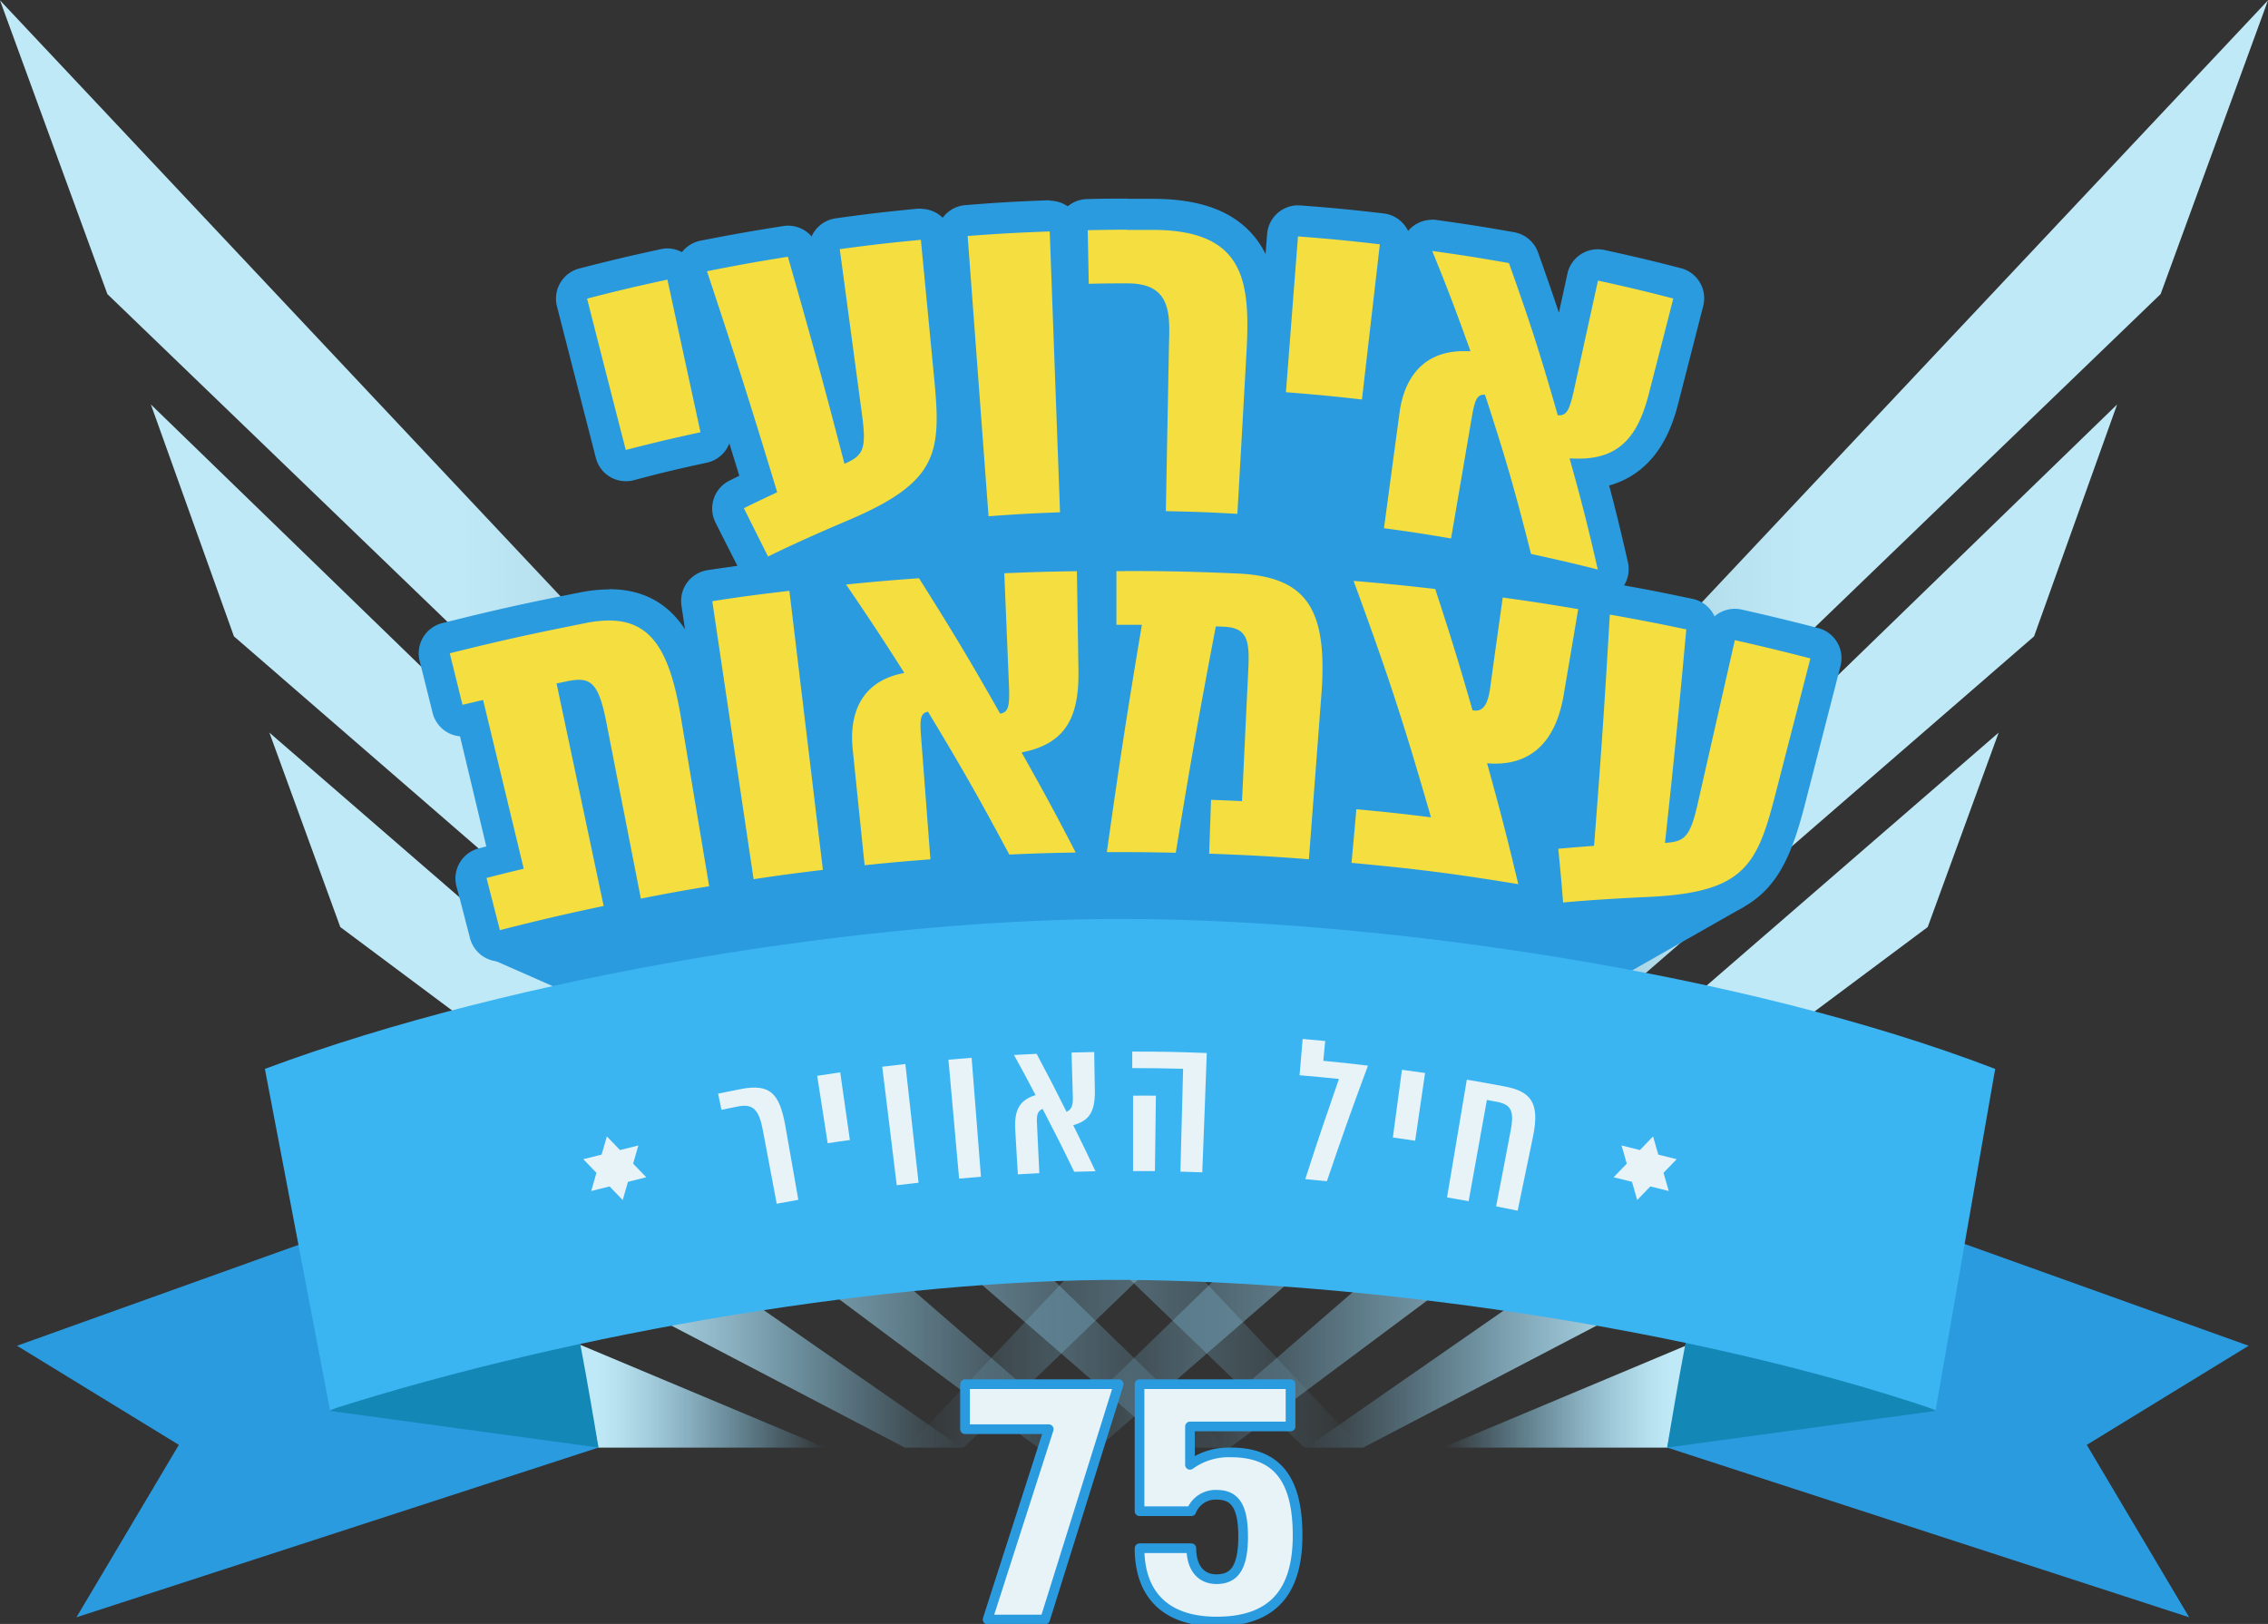 <svg id="Layer_1" data-name="Layer 1" xmlns="http://www.w3.org/2000/svg" xmlns:xlink="http://www.w3.org/1999/xlink" viewBox="0 0 468.95 335.76"><rect x="0" y="0" width="468.95" height="335.76" fill="#333333" stroke="none"/><defs><style>.cls-1{fill:url(#linear-gradient);}.cls-2{fill:url(#linear-gradient-2);}.cls-3{fill:url(#linear-gradient-3);}.cls-4{fill:url(#linear-gradient-4);}.cls-5{fill:url(#linear-gradient-5);}.cls-6{fill:url(#linear-gradient-6);}.cls-7{fill:url(#linear-gradient-7);}.cls-8{fill:url(#linear-gradient-8);}.cls-9{fill:url(#linear-gradient-9);}.cls-10{fill:url(#linear-gradient-10);}.cls-11{fill:#2b9be0;}.cls-12{fill:#1388b7;}.cls-13{fill:#3bb5f2;}.cls-14,.cls-16{fill:#e7f3f7;}.cls-15{fill:#f4de40;}.cls-16{stroke:#2b9be0;stroke-linecap:round;stroke-linejoin:round;stroke-width:2px;}</style><linearGradient id="linear-gradient" y1="149.69" x2="281.43" y2="149.69" gradientUnits="userSpaceOnUse"><stop offset="0.34" stop-color="#bfe9f7"/><stop offset="0.4" stop-color="#bde8f7" stop-opacity="0.96"/><stop offset="0.49" stop-color="#b6e6f8" stop-opacity="0.86"/><stop offset="0.61" stop-color="#abe2f9" stop-opacity="0.7"/><stop offset="0.75" stop-color="#9bddfa" stop-opacity="0.47"/><stop offset="0.91" stop-color="#88d6fb" stop-opacity="0.18"/><stop offset="1" stop-color="#7cd2fc" stop-opacity="0"/></linearGradient><linearGradient id="linear-gradient-2" x1="31.2" y1="191.47" x2="253.59" y2="191.47" xlink:href="#linear-gradient"/><linearGradient id="linear-gradient-3" x1="55.7" y1="225.39" x2="226.36" y2="225.39" xlink:href="#linear-gradient"/><linearGradient id="linear-gradient-4" x1="79.78" y1="257.95" x2="198.83" y2="257.95" xlink:href="#linear-gradient"/><linearGradient id="linear-gradient-5" x1="99.26" y1="284.33" x2="170.65" y2="284.33" xlink:href="#linear-gradient"/><linearGradient id="linear-gradient-6" x1="1735.84" y1="149.69" x2="2017.28" y2="149.69" gradientTransform="matrix(-1, 0, 0, 1, 2204.79, 0)" xlink:href="#linear-gradient"/><linearGradient id="linear-gradient-7" x1="1767.04" y1="191.47" x2="1989.43" y2="191.47" gradientTransform="matrix(-1, 0, 0, 1, 2204.79, 0)" xlink:href="#linear-gradient"/><linearGradient id="linear-gradient-8" x1="1791.54" y1="225.39" x2="1962.2" y2="225.39" gradientTransform="matrix(-1, 0, 0, 1, 2204.79, 0)" xlink:href="#linear-gradient"/><linearGradient id="linear-gradient-9" x1="1815.63" y1="257.95" x2="1934.67" y2="257.95" gradientTransform="matrix(-1, 0, 0, 1, 2204.79, 0)" xlink:href="#linear-gradient"/><linearGradient id="linear-gradient-10" x1="1835.1" y1="284.33" x2="1906.49" y2="284.33" gradientTransform="matrix(-1, 0, 0, 1, 2204.79, 0)" xlink:href="#linear-gradient"/></defs><polygon class="cls-1" points="281.43 299.3 0 0.07 22.2 60.8 269.7 299.3 281.43 299.3"/><polygon class="cls-2" points="31.2 83.63 253.59 299.3 241.86 299.3 48.37 131.57 31.2 83.63"/><polygon class="cls-3" points="55.7 151.47 226.36 299.3 214.63 299.3 70.36 191.67 55.7 151.47"/><polygon class="cls-4" points="79.78 216.59 91.72 249.47 187.1 299.3 198.83 299.3 79.78 216.59"/><polygon class="cls-5" points="99.26 269.36 170.65 299.3 110.35 299.3 99.26 269.36"/><polygon class="cls-6" points="187.52 299.3 468.95 0.07 446.75 60.8 199.25 299.3 187.52 299.3"/><polygon class="cls-7" points="437.75 83.63 215.36 299.3 227.09 299.3 420.58 131.57 437.75 83.63"/><polygon class="cls-8" points="413.26 151.47 242.59 299.3 254.32 299.3 398.59 191.67 413.26 151.47"/><polygon class="cls-9" points="389.17 216.59 377.24 249.47 281.85 299.3 270.12 299.3 389.17 216.59"/><polygon class="cls-10" points="369.7 269.36 298.3 299.3 358.6 299.3 369.7 269.36"/><polygon class="cls-11" points="99.44 197.35 236.88 257.84 360.64 187.46 374.32 155.32 336.79 125.31 294.56 58.65 226.5 64.26 174.34 64.37 160.36 90.55 169.85 140.24 109.9 132.21 99.44 197.35"/><polygon class="cls-11" points="123.74 299.29 15.81 334.38 36.98 298.73 3.52 278.24 112.1 239.32 123.74 299.29"/><polygon class="cls-11" points="344.72 299.29 452.65 334.38 431.48 298.73 464.94 278.24 356.36 239.32 344.72 299.29"/><path class="cls-12" d="M344.72,299.29l55.51-7.58s-48.41-23.63-49.44-23.4S344.72,299.29,344.72,299.29Z"/><path class="cls-12" d="M123.74,299.29l-55.51-7.58s48.41-23.63,49.44-23.4S123.74,299.29,123.74,299.29Z"/><path class="cls-13" d="M232.84,264.62c-48.18-.22-114,10.68-164.61,26.88L54.77,221c51.94-19.4,126-31.28,178.77-31s126.9,11,179,31L400.23,291.5C349.17,274.19,281.85,265,232.84,264.62Z"/><polygon class="cls-14" points="343.96 242.48 346.68 239.67 342.88 238.72 341.8 234.96 339.08 237.78 335.29 236.83 336.37 240.59 333.65 243.4 337.45 244.35 338.52 248.11 341.24 245.3 345.04 246.24 343.96 242.48"/><polygon class="cls-14" points="123.32 242.48 120.61 239.67 124.4 238.72 125.48 234.96 128.2 237.78 131.99 236.83 130.91 240.59 133.63 243.4 129.84 244.35 128.76 248.11 126.04 245.3 122.25 246.24 123.32 242.48"/><path class="cls-15" d="M103.37,195.59a3.23,3.23,0,0,1-3.11-2.41l-2.77-10.79a3.22,3.22,0,0,1,2.31-3.92l4.62-1.16-6.9-28.63-1.11.27a2.86,2.86,0,0,1-.77.1,3.24,3.24,0,0,1-1.66-.46,3.19,3.19,0,0,1-1.46-2l-2.68-10.76a3.22,3.22,0,0,1,2.34-3.9c11.32-2.82,16.88-4.06,28.34-6.31a28.2,28.2,0,0,1,5.39-.57c12.53,0,16.09,11,18.06,22.78l5.83,34.85a3.22,3.22,0,0,1-2.65,3.7c-5.65.95-8.41,1.44-14,2.54a3.26,3.26,0,0,1-.62.06,3.19,3.19,0,0,1-1.79-.54,3.27,3.27,0,0,1-1.37-2.06l-7.16-36.56c-1.19-6.07-2.07-6.07-2.49-6.07a6.28,6.28,0,0,0-.79.06L128,186.69a3.21,3.21,0,0,1-2.48,3.81c-8.61,1.82-12.79,2.8-21.33,5A3.08,3.08,0,0,1,103.37,195.59Z"/><path class="cls-11" d="M125.91,128.29c9,0,12.65,6.68,14.89,20.09,2.33,13.94,3.5,20.91,5.83,34.85-5.66.94-8.49,1.45-14.12,2.56-2.86-14.63-4.3-21.94-7.16-36.57-1.32-6.75-2.71-8.67-5.65-8.67a13.08,13.08,0,0,0-2.62.34l-2,.42h0c3.9,18.41,5.85,27.62,9.74,46-8.61,1.83-12.9,2.83-21.46,5-1.1-4.32-1.66-6.48-2.76-10.79,3.07-.79,4.61-1.17,7.69-1.91l-8.4-34.89-4.26,1L93,135.07c11.22-2.8,16.86-4,28.18-6.27a25,25,0,0,1,4.77-.51m0-6.43a30.65,30.65,0,0,0-6,.63c-11.38,2.23-17.24,3.53-28.5,6.34a6.44,6.44,0,0,0-4.69,7.79l.86,3.43,1.83,7.34a6.43,6.43,0,0,0,5.67,4.85L100.55,175l-1.54.4a6.43,6.43,0,0,0-4.64,7.83l1,3.74,1.81,7a6.46,6.46,0,0,0,6.23,4.83,6.62,6.62,0,0,0,1.6-.2c8.48-2.18,12.64-3.15,21.2-5a6.38,6.38,0,0,0,3.52-2.07,6.44,6.44,0,0,0,2.82.65,6.51,6.51,0,0,0,1.24-.12c5.59-1.09,8.32-1.59,13.94-2.53a6.44,6.44,0,0,0,5.28-7.4l-4-24.13-1.79-10.72c-1.38-8.27-4.26-25.46-21.24-25.46Z"/><path class="cls-15" d="M155.82,185a3.2,3.2,0,0,1-3.18-2.74l-8.55-57.48a3.23,3.23,0,0,1,2.71-3.66c6.44-1,9.58-1.37,16-2.15l.39,0a3.22,3.22,0,0,1,3.19,2.83l6.92,57.7a3.2,3.2,0,0,1-2.81,3.57c-5.76.7-8.55,1.07-14.24,1.92A3.71,3.71,0,0,1,155.82,185Z"/><path class="cls-11" d="M163.22,122.15c2.77,23.08,4.16,34.62,6.93,57.7-5.74.69-8.61,1.07-14.33,1.93-3.42-23-5.13-34.49-8.54-57.48,6.37-1,9.55-1.38,15.94-2.15m0-6.43a7,7,0,0,0-.78,0c-6.41.77-9.73,1.21-16.12,2.16a6.45,6.45,0,0,0-5.42,7.31l4,26.8,4.56,30.68a6.45,6.45,0,0,0,6.36,5.49,6.16,6.16,0,0,0,.95-.07c5.68-.84,8.46-1.22,14.16-1.9a6.43,6.43,0,0,0,5.62-7.16l-3.47-28.89-3.46-28.8a6.43,6.43,0,0,0-6.38-5.67Z"/><path class="cls-15" d="M178.78,182.1a3.22,3.22,0,0,1-3.2-2.88l-2.47-24c-.89-8.72,2.31-15,8.89-17.93-3.32-5.17-5.64-8.65-9.72-14.63a3.21,3.21,0,0,1,2.34-5c6.09-.61,9.07-.86,15.17-1.31H190a3.22,3.22,0,0,1,2.72,1.49c5.32,8.42,8.51,13.63,12.52,20.56l-.82-19.71a3.21,3.21,0,0,1,3.08-3.35c6-.25,9-.34,15.1-.43h0a3.23,3.23,0,0,1,2.24.9,3.28,3.28,0,0,1,1,2.26l.31,20.44c.11,7.12-1,15.41-10.18,19,3.42,6.1,5.57,10.12,9.25,17.24a3.21,3.21,0,0,1-2.8,4.69c-5.47.1-8.14.18-13.64.43h-.14a3.22,3.22,0,0,1-2.84-1.7C201.14,169.4,198.12,164,194,157l1.56,20.4a3.24,3.24,0,0,1-3,3.46c-5.47.41-8.13.65-13.52,1.21Z"/><path class="cls-11" d="M222.67,118.13c.13,8.18.19,12.27.32,20.44.14,9.39-2.36,15.18-11.76,17,4.64,8.23,6.88,12.37,11.19,20.69-5.5.09-8.24.18-13.73.42-6.38-11.91-9.75-17.83-16.81-29.53-1.66.26-1.69,1.78-1.42,5.34.77,10.07,1.15,15.11,1.92,25.18-5.44.41-8.16.66-13.6,1.22-1-9.59-1.48-14.39-2.47-24-.74-7.25,1.65-14.1,10.68-15.75-4.68-7.37-7.09-11-12.05-18.29,6-.6,9-.86,15.08-1.3,7,11.11,10.38,16.72,16.78,28,1.86-.31,2-1.78,1.79-6.59-.38-9-.56-13.46-.94-22.44,6-.25,9-.33,15-.43m0-6.43h-.1c-6,.1-9.16.19-15.19.44a6.44,6.44,0,0,0-6.16,6.69l.3,7c-1.79-2.91-3.73-6-6.06-9.7a6.43,6.43,0,0,0-5.44-3l-.47,0c-6.06.44-9.19.71-15.25,1.31a6.44,6.44,0,0,0-4.68,10c3.28,4.8,5.41,8,7.85,11.73-5.63,4-8.43,10.84-7.56,19.34l0,.24,2.44,23.74a6.44,6.44,0,0,0,6.4,5.77q.33,0,.66,0c5.39-.56,8-.79,13.43-1.21a6.44,6.44,0,0,0,5.93-6.9l-.47-6.12c1.42,2.59,2.94,5.4,4.69,8.66a6.42,6.42,0,0,0,5.67,3.4H209c5.45-.24,8.11-.32,13.56-.42a6.44,6.44,0,0,0,5.6-9.39c-3-5.88-5.1-9.76-7.67-14.4,9.19-5.69,9-16.4,9-20.43l-.12-7.77L229.1,118a6.42,6.42,0,0,0-6.43-6.33Z"/><path class="cls-15" d="M270.39,180.86c-8.21-.62-12.23-.85-20.49-1.14a3.23,3.23,0,0,1-3.1-3.33l.13-3.5c-.21,1.27-.43,2.58-.65,3.93a3.21,3.21,0,0,1-3.17,2.7H243c-4.23-.1-6.88-.13-10.32-.13h-3.85a3.21,3.21,0,0,1-3.18-3.67c2.48-17.62,3.88-26.85,6.63-43.36h-1.47a3.23,3.23,0,0,1-3.22-3.21V118.07a3.21,3.21,0,0,1,3.21-3.22h1.75c8.72,0,13.69.1,23.16.5,7.7.32,12.86,2.25,16.22,6.06,4,4.56,5.38,11.74,4.41,23.29l-2.52,33.19a3.22,3.22,0,0,1-3.2,3Zm-16.37-48c-2.25,11.85-3.71,19.91-5.39,29.79a3.12,3.12,0,0,1,1.78-.54l3.34.12,1.14-23.8c.15-3.17,0-5-.32-5.37A1.38,1.38,0,0,0,254,132.91Z"/><path class="cls-11" d="M232.51,118.06c8.82,0,13.76.11,23.09.5,14.49.61,19.14,7,17.56,25.87-1,13.29-1.52,19.93-2.52,33.22-8.24-.62-12.37-.85-20.62-1.15.15-4.45.23-6.68.39-11.13,2.56.09,3.84.15,6.4.27.51-10.8.77-16.2,1.29-27,.3-6.22-.08-8.88-5.19-9.07l-1.52-.06c-3.56,18.7-5.21,28.06-8.28,46.8-4.27-.09-6.94-.13-10.4-.13h-3.85c2.65-18.82,4.1-28.22,7.24-47l-4.06,0h-1.2c0-4.43,0-6.65,0-11.09h1.69m0-6.43h-1.7a6.44,6.44,0,0,0-6.42,6.44l0,11.08a6.41,6.41,0,0,0,1.89,4.55,6.32,6.32,0,0,0,2.28,1.48c-2.39,14.5-3.77,23.65-6.09,40.11a6.44,6.44,0,0,0,6.37,7.32h3.85c3.28,0,5.87,0,10.25.13h.15a6.4,6.4,0,0,0,3.29-.91,6.47,6.47,0,0,0,3.39,1.1c8.19.29,12.18.52,20.36,1.14l.49,0a6.44,6.44,0,0,0,6.41-6l2.11-27.84.41-5.38c1-12.45-.56-20.37-5.21-25.64-5.23-5.93-13.06-6.92-18.49-7.14-9.52-.4-14.54-.51-23.36-.51Z"/><path class="cls-15" d="M314,186a2.92,2.92,0,0,1-.51,0c-13.71-2.22-20.43-3.07-34.27-4.36a3.21,3.21,0,0,1-2.9-3.51l1-11.08a3.22,3.22,0,0,1,3.2-2.92h.3c4.4.41,7.22.7,10.69,1.1-4.86-16.66-8-26.17-14.54-44a3.23,3.23,0,0,1,3-4.32h.27c6.8.58,10.11.91,16.86,1.68a3.2,3.2,0,0,1,2.69,2.2c2.38,7.28,3.83,11.88,5.57,17.72l2.14-15.4a3.22,3.22,0,0,1,3.18-2.77,3.4,3.4,0,0,1,.45,0c6.31.88,9.39,1.35,15.7,2.4a3.24,3.24,0,0,1,2.64,3.71l-3,17.72c-2.12,12.64-9.38,16-14.81,16.75,2.07,7.57,3.3,12.43,5.38,21.11a3.2,3.2,0,0,1-3.13,4Z"/><path class="cls-11" d="M280,120.11c6.71.57,10.06.9,16.76,1.67,3.27,10,4.81,15,7.71,25.06a3.39,3.39,0,0,0,.68.08c2.07,0,2.66-2.47,3-4.9,1-7.39,1.54-11.09,2.57-18.48,6.25.87,9.37,1.35,15.6,2.4,0,0-.66,4-3,17.72-1.64,9.78-6.75,14.22-14.13,14.22a16.7,16.7,0,0,1-1.71-.08c2.77,10,4.06,15,6.45,25-13.74-2.23-20.65-3.11-34.48-4.4.41-4.43.62-6.65,1-11.09,6.18.58,9.27.91,15.43,1.67-5.66-19.62-8.85-29.41-16-48.87m0-6.44a6.44,6.44,0,0,0-6,8.64c5.86,16,9,25.32,13.11,39.18-1.77-.19-3.65-.37-5.94-.58q-.3,0-.6,0a6.43,6.43,0,0,0-6.4,5.84l-1,11.09a6.45,6.45,0,0,0,5.81,7c13.75,1.28,20.43,2.13,34.06,4.34a7,7,0,0,0,1,.08,6.44,6.44,0,0,0,6.25-7.93c-1.75-7.31-2.94-12.05-4.52-17.94,7.38-2.32,12.35-8.83,14-18.64l3-17.72a6.44,6.44,0,0,0-5.28-7.41c-6.26-1-9.5-1.54-15.79-2.42a6.51,6.51,0,0,0-.88-.06,6.42,6.42,0,0,0-6.37,5.55l-.16,1.15c-.41-1.27-.85-2.6-1.31-4a6.45,6.45,0,0,0-5.39-4.4c-6.72-.76-10.21-1.11-16.95-1.68a4.89,4.89,0,0,0-.54,0Z"/><path class="cls-15" d="M323.2,189.82a3.23,3.23,0,0,1-2.05-.74,3.19,3.19,0,0,1-1.15-2.21c-.37-4.43-.56-6.65-1-11.08a3.22,3.22,0,0,1,2.92-3.5l4.68-.4c1.35-17.36,2-26.73,3.05-45a3.22,3.22,0,0,1,3.21-3,3.66,3.66,0,0,1,.57.05c6.4,1.15,9.51,1.75,15.87,3.08a3.21,3.21,0,0,1,2.54,3.44c-1.14,12.55-1.9,20.57-2.93,30.4l6.64-29.22a3.21,3.21,0,0,1,3.13-2.5,2.94,2.94,0,0,1,.72.08c6.31,1.43,9.39,2.18,15.69,3.79a3.22,3.22,0,0,1,2.32,3.92l-7.2,28.05c-4.13,16.09-7.94,22.75-29.36,23.73-11.12.51-17.29,1.13-17.35,1.14Z"/><path class="cls-11" d="M332.89,127.07c6.32,1.13,9.48,1.74,15.78,3.06-1.61,17.68-2.49,26.5-4.4,44.14,4-.25,5.18-1.15,6.74-8l7.7-33.92c6.26,1.43,9.39,2.18,15.62,3.78-2.89,11.22-4.33,16.83-7.21,28-3.84,15-6.54,20.4-26.39,21.32-11.36.52-17.53,1.15-17.53,1.15-.36-4.45-.55-6.67-1-11.12,2.95-.26,4.43-.38,7.4-.6,1.49-19.11,2.14-28.67,3.26-47.82m0-6.43a6.43,6.43,0,0,0-6.42,6c-1,17.28-1.63,26.59-2.83,42.22l-2,.18a6.43,6.43,0,0,0-5.83,7c.41,4.42.6,6.62,1,11A6.44,6.44,0,0,0,323.2,193c.22,0,.44,0,.65,0,.06,0,6.17-.62,17.18-1.13,23.36-1.07,28-9.18,32.32-26.14l7.21-28.05a6.43,6.43,0,0,0-4.63-7.83c-6.25-1.61-9.5-2.39-15.79-3.82a6.44,6.44,0,0,0-5.63,1.4,6.41,6.41,0,0,0-4.53-3.61c-6.32-1.32-9.6-2-16-3.09a6.09,6.09,0,0,0-1.13-.1Z"/><path class="cls-15" d="M129.34,96.25a3.22,3.22,0,0,1-3.12-2.42l-8-31.29a3.21,3.21,0,0,1,2.31-3.92c6.62-1.7,10.06-2.51,16.76-4a3.22,3.22,0,0,1,3.83,2.46l6.84,31.58a3.21,3.21,0,0,1-2.46,3.83c-6.18,1.34-9.19,2-15.33,3.63A3.73,3.73,0,0,1,129.34,96.25Z"/><path class="cls-11" d="M138,57.8c2.73,12.63,4.1,18.94,6.84,31.57-6.2,1.35-9.29,2.08-15.45,3.66-3.22-12.52-4.82-18.78-8-31.29,6.64-1.71,10-2.5,16.65-3.94m0-6.44a6.32,6.32,0,0,0-1.37.15c-6.73,1.46-10.2,2.28-16.88,4a6.44,6.44,0,0,0-4.63,7.83l5.9,23,2.14,8.32a6.4,6.4,0,0,0,6.23,4.83,6.26,6.26,0,0,0,1.6-.2C137,97.7,140,97,146.15,95.66A6.43,6.43,0,0,0,151.08,88l-1.66-7.65-5.19-23.93A6.44,6.44,0,0,0,138,51.36Z"/><path class="cls-15" d="M158.81,118.29a3.19,3.19,0,0,1-2.88-1.79c-2-4-3-6-5-9.94a3.15,3.15,0,0,1-.19-2.48,3.22,3.22,0,0,1,1.63-1.88c1.8-.88,3-1.47,4.43-2.13-5.06-16.63-7.92-25.58-13.7-43a3.23,3.23,0,0,1,2.43-4.17c6.68-1.32,10.15-1.93,16.86-3a4.38,4.38,0,0,1,.5,0,3.23,3.23,0,0,1,3.1,2.34c3.69,12.92,5.91,20.89,8.68,31.35L170.42,52a3.23,3.23,0,0,1,2.77-3.62c6.7-.9,10.17-1.3,16.91-2h.31a3.22,3.22,0,0,1,3.2,2.91l2.77,28.83c1.58,16.41.22,23.94-19.95,32.48-10.46,4.43-16.11,7.29-16.16,7.32A3.27,3.27,0,0,1,158.81,118.29Z"/><path class="cls-11" d="M190.41,49.62c1.11,11.53,1.66,17.3,2.77,28.83,1.48,15.37.72,21.28-18,29.21-10.71,4.53-16.37,7.41-16.37,7.41-2-4-3-6-5-10,2.74-1.34,4.12-2,6.89-3.29-5.56-18.34-8.47-27.48-14.52-45.7,6.67-1.32,10-1.92,16.73-3,4.89,17.08,7.23,25.64,11.7,42.81,3.8-1.67,4.59-2.91,3.66-9.91-1.85-13.79-2.78-20.68-4.63-34.47,6.71-.9,10.07-1.29,16.8-1.93m0-6.44c-.21,0-.41,0-.62,0-6.78.66-10.28,1.06-17,2a6.46,6.46,0,0,0-4.26,2.48,6.17,6.17,0,0,0-.75,1.26,6.44,6.44,0,0,0-4.86-2.22,5.84,5.84,0,0,0-1,.08c-6.76,1.07-10.25,1.69-17,3A6.44,6.44,0,0,0,140,58.13c5.45,16.4,8.3,25.28,12.86,40.23l-2,1a6.43,6.43,0,0,0-2.9,8.71c2,4,3,5.9,5,9.9a6.45,6.45,0,0,0,5.77,3.58,6.51,6.51,0,0,0,2.92-.7c.05,0,5.63-2.86,16-7.23,21.94-9.29,23.56-18.45,21.89-35.75l-1.09-11.34L196.81,49a6.43,6.43,0,0,0-6.4-5.82Z"/><path class="cls-15" d="M204.4,110a3.22,3.22,0,0,1-3.21-3L196.87,49a3.23,3.23,0,0,1,3-3.45c6.77-.5,10.29-.7,17.09-.95h.12a3.21,3.21,0,0,1,3.21,3.1l2.14,58.07a3.21,3.21,0,0,1-3.1,3.33c-5.9.22-8.78.38-14.66.82Z"/><path class="cls-11" d="M217.05,47.85c.85,23.23,1.28,34.84,2.13,58.07-5.92.22-8.87.38-14.78.82-1.73-23.18-2.59-34.77-4.32-57.95,6.78-.5,10.18-.69,17-.94m0-6.44h-.24c-6.84.25-10.38.45-17.21,1a6.44,6.44,0,0,0-5.94,6.89l2.72,36.49,1.6,21.46a6.44,6.44,0,0,0,6.42,6l.47,0c5.84-.44,8.7-.6,14.55-.81a6.42,6.42,0,0,0,6.19-6.67l-.78-21.21-1.35-36.86a6.44,6.44,0,0,0-6.43-6.2Z"/><path class="cls-15" d="M255.67,109.49c-5.88-.33-8.76-.44-14.67-.55a3.22,3.22,0,0,1-3.16-3.28l.63-33.54,0-1.4c.08-3.14.17-6.39-1.14-7.74-.73-.75-2.12-1.13-4.15-1.13-3.23,0-4.84,0-8.05.08h-.07a3.21,3.21,0,0,1-3.21-3.15l-.22-11.09a3.24,3.24,0,0,1,.9-2.29,3.21,3.21,0,0,1,2.26-1c3.34-.06,5.69-.09,8.23-.09,1.72,0,3.53,0,5.8,0,8,.09,13.69,2,17.31,5.91,5.29,5.65,5.27,14.22,4.76,23.25l-1.87,32.94a3.22,3.22,0,0,1-3.21,3Z"/><path class="cls-11" d="M233.08,47.53c1.7,0,3.5,0,5.74,0,18.85.22,19.73,11,18.89,25.77-.74,13.17-1.11,19.76-1.86,32.94-5.91-.33-8.87-.44-14.79-.56.25-13.41.38-20.12.63-33.54.12-6.36,1.05-13.55-8.47-13.55h0c-3.24,0-4.86,0-8.1.09-.08-4.44-.13-6.66-.21-11.09,3.33-.07,5.66-.1,8.19-.1m0-6.43c-2.43,0-4.77,0-8.32.1a6.42,6.42,0,0,0-6.3,6.55l.08,4.44.13,6.65a6.44,6.44,0,0,0,6.43,6.31h.13c3.2-.06,4.77-.08,8-.08a6.54,6.54,0,0,1,1.84.2c.36,1,.29,3.7.24,5.36l0,1.43-.12,6.29-.52,27.25a6.44,6.44,0,0,0,6.32,6.56c5.85.11,8.7.21,14.55.54h.36a6.41,6.41,0,0,0,6.42-6.07l1.53-27,.34-5.92c.53-9.36.53-19.05-5.62-25.63-4.26-4.56-10.68-6.83-19.63-6.93-2.27,0-4.08,0-5.81,0Z"/><path class="cls-15" d="M281.61,85.82l-.37,0c-6.24-.72-9.3-1-15.6-1.5a3.22,3.22,0,0,1-3-3.45l2.49-32.22a3.2,3.2,0,0,1,1.11-2.19,3.25,3.25,0,0,1,2.1-.78h.24c6.8.53,10.31.87,17.05,1.64a3.24,3.24,0,0,1,2.16,1.2,3.2,3.2,0,0,1,.67,2.36L284.81,83a3.21,3.21,0,0,1-3.2,2.85Z"/><path class="cls-11" d="M268.38,48.88c6.78.52,10.16.85,16.93,1.63l-3.7,32.09c-6.28-.72-9.42-1-15.72-1.51,1-12.88,1.49-19.32,2.49-32.21m0-6.43A6.44,6.44,0,0,0,262,48.39l-2.13,27.68-.35,4.53a6.43,6.43,0,0,0,5.92,6.91c6.23.48,9.27.77,15.47,1.49.25,0,.5,0,.75,0a6.44,6.44,0,0,0,6.38-5.7l.38-3.31,3.32-28.79A6.43,6.43,0,0,0,286,44.12c-6.79-.79-10.32-1.13-17.17-1.65a4,4,0,0,0-.49,0Z"/><path class="cls-15" d="M330.37,120.94a3,3,0,0,1-.79-.1c-5.48-1.39-8.17-2-13.7-3.21a3.23,3.23,0,0,1-2.44-2.36c-2.52-10-4.19-16.08-6.7-24.11l-3.54,20.68a3.17,3.17,0,0,1-1.31,2.08,3.21,3.21,0,0,1-1.86.59,3.29,3.29,0,0,1-.54-.05c-5.51-.94-8.21-1.35-13.76-2.1a3.22,3.22,0,0,1-2.76-3.62l3.22-23.89c1.17-8.69,6-14.11,13.35-15.27-2.1-5.78-3.63-9.72-6.38-16.48a3.22,3.22,0,0,1,3-4.43,3.25,3.25,0,0,1,.44,0c6.37.89,9.65,1.41,16,2.52A3.23,3.23,0,0,1,315,53.31c3.44,9.68,5.47,15.76,7.89,23.87l4.35-19.84a3.23,3.23,0,0,1,3.14-2.53,3.25,3.25,0,0,1,.69.08c6.26,1.37,9.48,2.14,15.68,3.73a3.22,3.22,0,0,1,2.32,3.92L344,82.33c-1.75,6.82-5.08,14.58-15.26,15.6,1.84,6.73,3,11.33,4.75,19.08a3.21,3.21,0,0,1-3.13,3.93Z"/><path class="cls-11" d="M296.14,51.89c6.35.88,9.53,1.39,15.86,2.5,4.47,12.55,6.49,18.85,10.1,31.47l.32,0c1.69,0,2.21-1.48,3.18-5.92,1.92-8.77,2.89-13.16,4.81-21.93,6.25,1.37,9.36,2.11,15.57,3.71-2,7.91-3.05,11.87-5.08,19.79C338.72,90,335,94.82,326.44,94.82c-.62,0-1.25,0-1.91-.07,2.57,9.18,3.73,13.78,5.84,23-5.51-1.39-8.27-2-13.81-3.23-3.33-13.19-5.23-19.78-9.51-32.91h-.26c-1.53,0-1.92,1.49-2.5,4.83-1.7,10-2.55,14.94-4.26,24.89-5.53-.94-8.31-1.37-13.87-2.12,1.29-9.55,1.93-14.33,3.22-23.89.92-6.86,4.65-12.72,13.27-12.72.45,0,.92,0,1.4,0-3-8.32-4.55-12.46-7.91-20.72m0-6.44a6.43,6.43,0,0,0-6,8.86c2.17,5.34,3.58,8.91,5.12,13-6.7,2.45-11.14,8.45-12.3,17.06l-3.22,23.9a6.44,6.44,0,0,0,5.52,7.23c5.5.74,8.18,1.15,13.65,2.09a6.77,6.77,0,0,0,1.09.09,6.43,6.43,0,0,0,6.33-5.35l1.19-6.93c.86,3.15,1.74,6.56,2.76,10.61a6.45,6.45,0,0,0,4.88,4.72c5.48,1.18,8.15,1.8,13.59,3.18a6.52,6.52,0,0,0,1.58.2,6.44,6.44,0,0,0,6.27-7.87c-1.48-6.46-2.52-10.74-3.88-15.85,10.7-3,13.39-13.49,14.37-17.31l5.08-19.79a6.44,6.44,0,0,0-4.63-7.84c-6.24-1.6-9.49-2.37-15.79-3.75a6.42,6.42,0,0,0-7.66,4.9l-1.09,5-.67,3.05c-1.24-3.72-2.6-7.65-4.31-12.45a6.47,6.47,0,0,0-4.95-4.18c-6.37-1.12-9.68-1.64-16.08-2.53a5.42,5.42,0,0,0-.89-.07Z"/><path class="cls-14" d="M157.75,233.75c-.8-4.29-2-5.58-5.1-5l-3.47.71-.7-3.35c1.88-.39,2.82-.57,4.7-.94,6.19-1.21,8,1.06,9.19,7.54l2.7,15.35c-1.79.32-2.68.48-4.47.82Z"/><path class="cls-14" d="M171.14,236.37c-.87-5.58-1.31-8.37-2.17-13.94,1.9-.3,2.85-.44,4.76-.72.81,5.59,1.21,8.38,2,14C173.9,235.94,173,236.08,171.14,236.37Z"/><path class="cls-14" d="M185.42,245.05c-1.21-9.8-1.81-14.7-3-24.5l4.78-.56c1.09,9.82,1.64,14.72,2.73,24.54C188.12,244.73,187.22,244.83,185.42,245.05Z"/><path class="cls-14" d="M198.31,243.68l-2.2-24.58c1.91-.17,2.87-.25,4.79-.4.77,9.84,1.16,14.76,1.93,24.6C201,243.44,200.12,243.52,198.31,243.68Z"/><path class="cls-14" d="M221.91,232.64c1.89,3.8,2.8,5.71,4.6,9.52l-4.4.11c-2.53-5.23-3.84-7.83-6.53-13-1.08.42-1.25,1.34-1.17,2.94.19,4.14.29,6.21.49,10.35l-4.44.24c-.21-3.66-.32-5.49-.54-9.16-.25-4.27,1-6.25,4.21-7.22-1.75-3.33-2.65-5-4.47-8.3l4.68-.24c2.54,4.78,3.78,7.17,6.19,12,1.08-.53,1.35-1.36,1.3-3.13-.11-3.65-.16-5.48-.27-9.13l4.68-.11c.06,3.18.08,4.77.14,7.94C226.47,230.27,224.9,231.77,221.91,232.64Z"/><path class="cls-14" d="M248.59,242.38c-1.81-.07-2.71-.09-4.52-.14.22-8.51.34-12.76.56-21.26-4.21-.11-6.31-.14-10.52-.15v-3.41c6.17,0,9.25.06,15.41.3C249.15,227.58,249,232.52,248.59,242.38ZM239,226.54l-.2,15.59c-1.81,0-2.71,0-4.52,0,0-6.24,0-9.35,0-15.59C236.15,226.51,237.09,226.52,239,226.54Z"/><path class="cls-14" d="M276.85,223.08c-3.25-.34-4.88-.49-8.14-.77.26-3,.39-4.5.64-7.5,1.87.16,2.8.24,4.66.42-.15,1.64-.23,2.46-.39,4.1,3.7.35,5.54.55,9.23,1-3.54,9.53-5.23,14.3-8.49,23.89-1.79-.18-2.68-.27-4.47-.43C272.57,235.47,274,231.33,276.85,223.08Z"/><path class="cls-14" d="M288,235.18c.75-5.59,1.13-8.39,1.88-14,1.91.26,2.87.39,4.78.67l-2.05,14Z"/><path class="cls-14" d="M317,234.88l-3.2,15.43c-1.78-.37-2.67-.55-4.45-.89,1.21-6.25,1.82-9.38,3-15.63.83-4.24,0-5.46-2.91-6l-2-.37c-1.51,8.37-2.26,12.56-3.77,20.93-1.79-.32-2.68-.48-4.47-.78,1.63-9.73,2.45-14.6,4.09-24.34,3.14.53,4.7.81,7.83,1.4C316.54,225.65,318.4,228,317,234.88Z"/><rect class="cls-11" x="288.52" y="55.75" width="4.56" height="4.56"/><path class="cls-16" d="M216.85,295.49H199.54v-9.31h31.77l-15.22,48.66H204.2Z"/><path class="cls-16" d="M268.3,317.46c0,11.68-5.15,17.8-16.76,17.8-10.49,0-15.92-5.57-15.92-15.16h10.71c0,3.75,1.74,6.4,5.21,6.4,3.76,0,5.5-2.51,5.5-8.83s-1.74-8.62-5.5-8.62a5.38,5.38,0,0,0-5.21,3.4H235.62V286.18h31.22v8.75H246.05v7.93a13.62,13.62,0,0,1,8.41-2.57C264.2,300.29,268.3,306,268.3,317.46Z"/></svg>